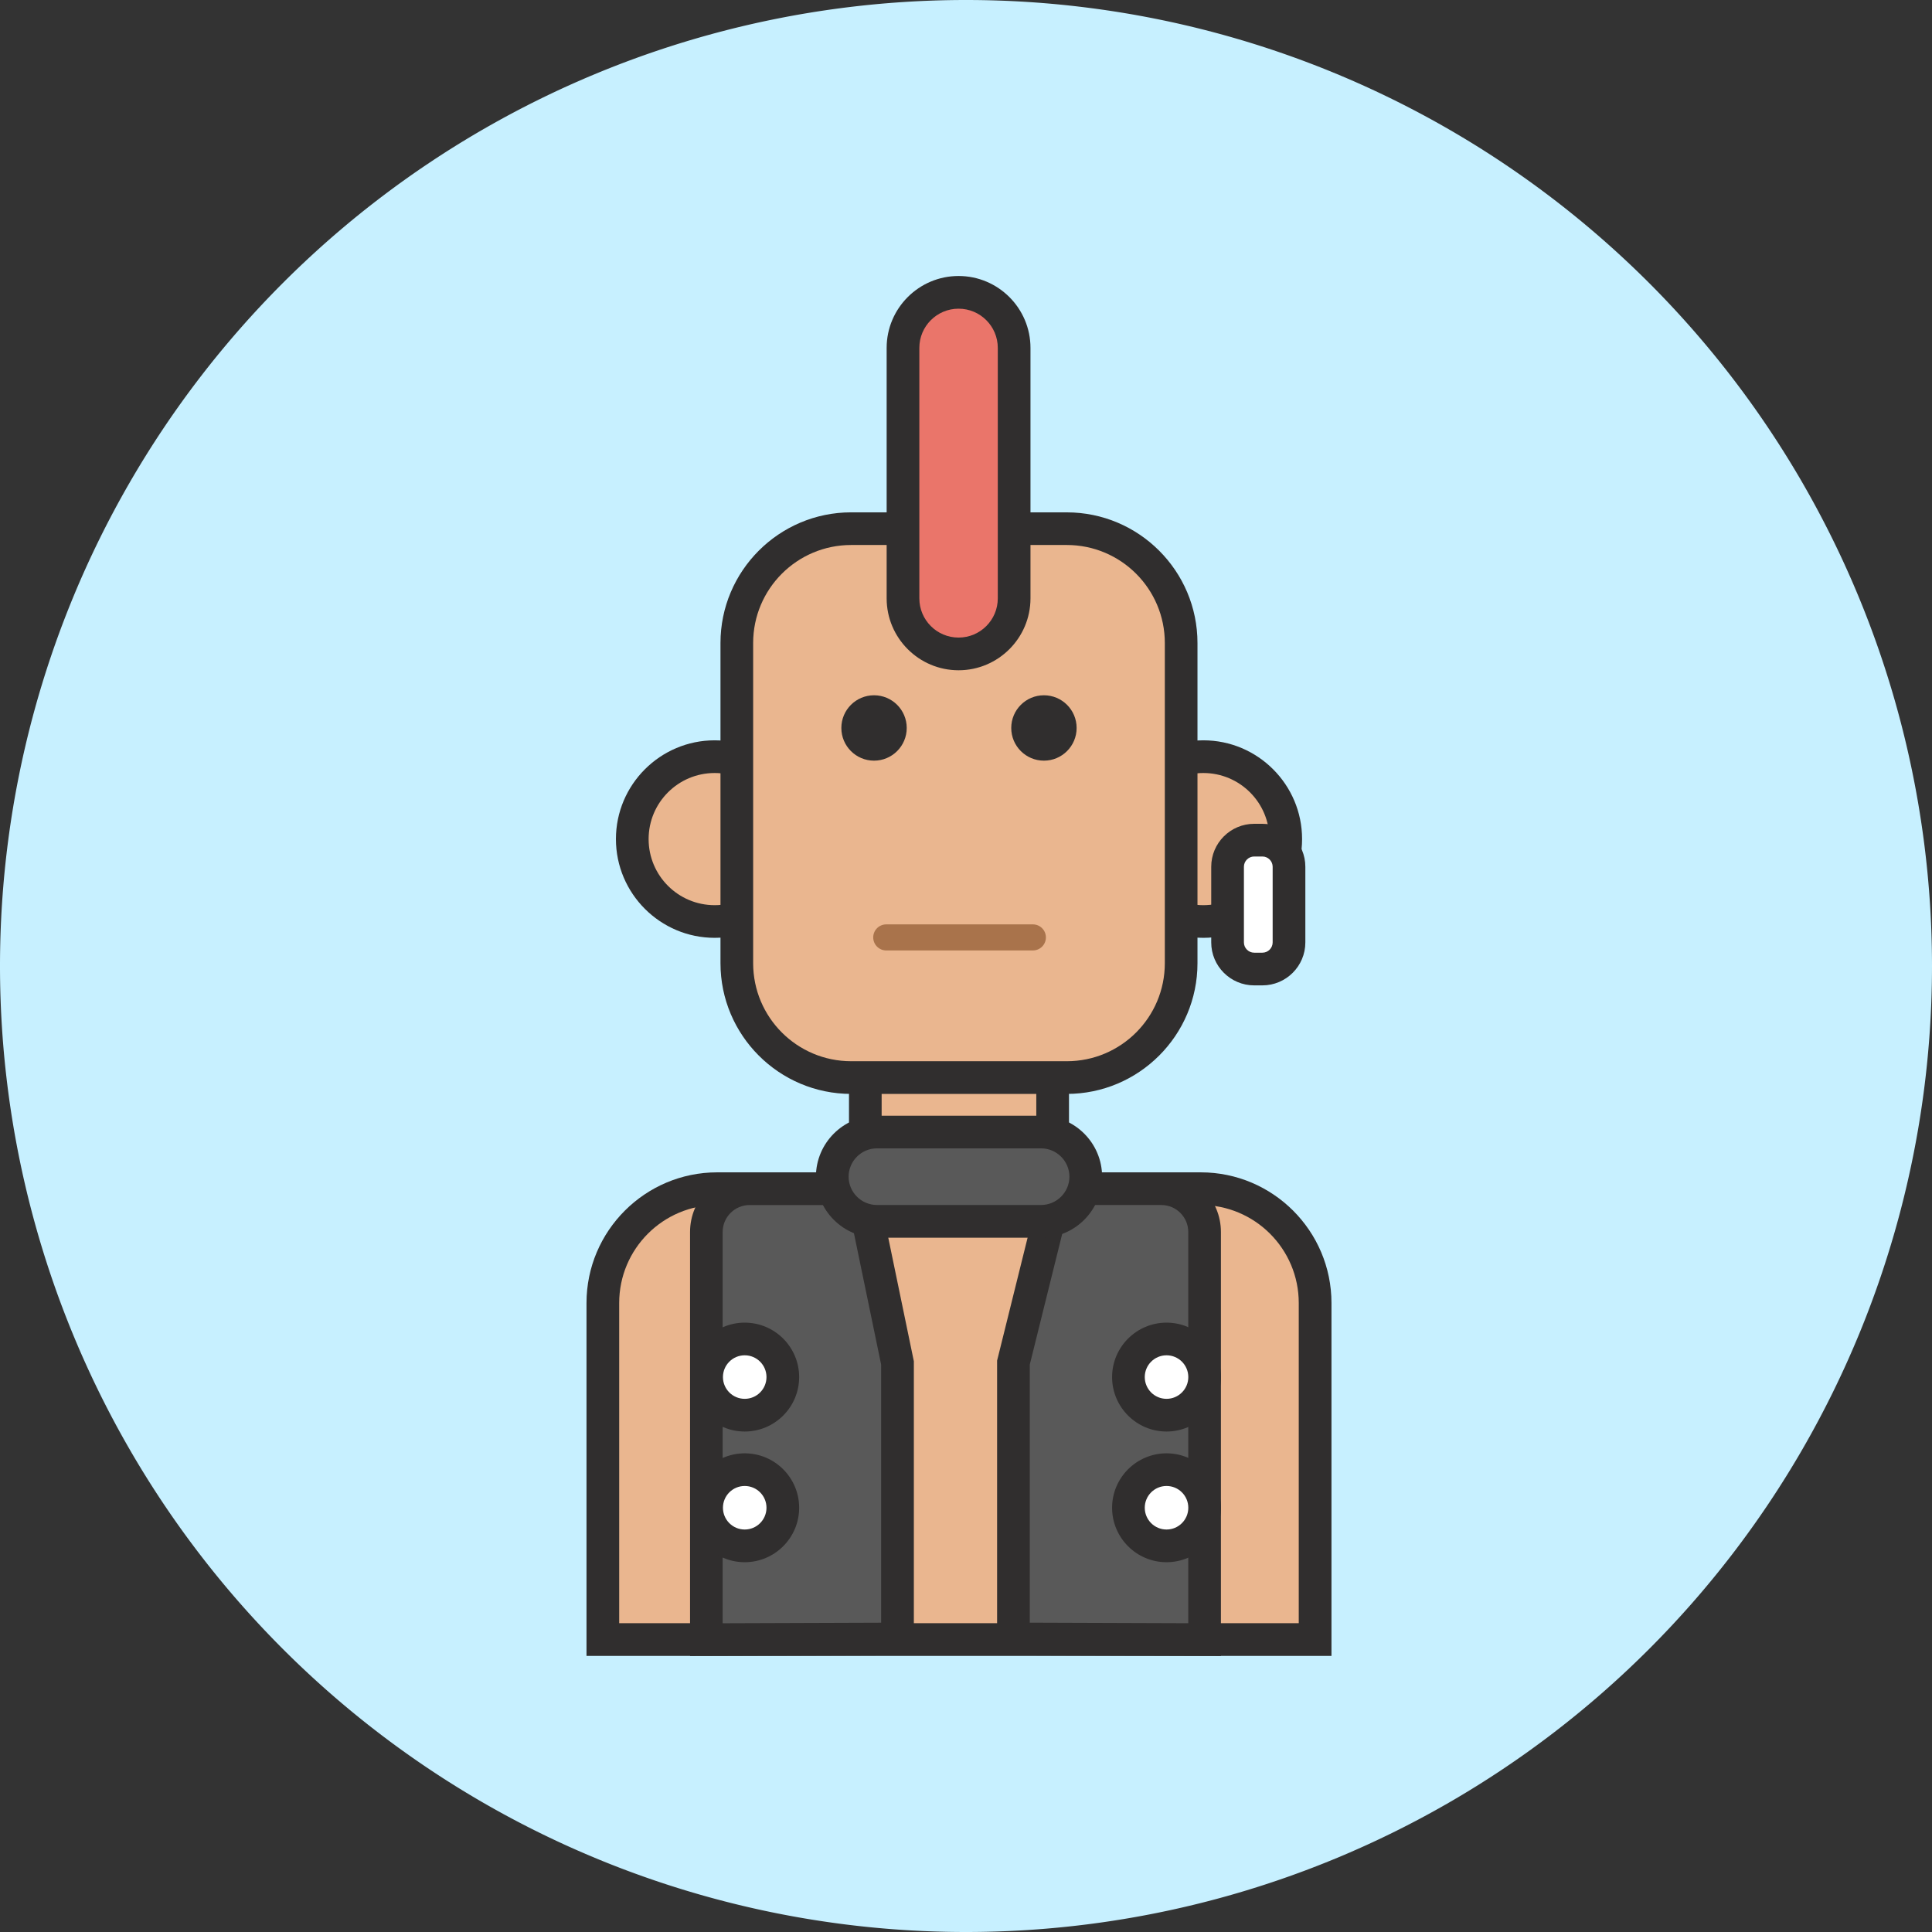 <svg width="112" height="112" fill="none" xmlns="http://www.w3.org/2000/svg">
  <rect width="100%" height="100%" fill="#333333" stroke="none"/>
  <path d="M0 56a56 56 0 0056 56 56 56 0 0056-56A56 56 0 0056 0 56 56 0 000 56z" fill="#C7F0FF"/>
  <path d="M34.948 95.046v-19.508c0-3.655 2.973-6.63 6.63-6.63h8.587v-8.334h10.859v8.334h8.587c3.655 0 6.63 2.973 6.63 6.63v19.51h-41.292v-.002z" fill="#EAB68F"/>
  <path d="M60.075 61.521v8.334h9.533c3.137 0 5.682 2.544 5.682 5.682v18.562H35.895V75.536c0-3.137 2.544-5.682 5.682-5.682h9.533v-8.334h8.966zm1.895-1.893H49.217v8.334h-7.64C37.398 67.962 34 71.36 34 75.538v20.456h43.187V75.538c0-4.178-3.398-7.576-7.576-7.576H61.97v-8.334z" fill="#302E2E"/>
  <path d="M41.431 53.418c2.638 0 4.777-2.139 4.777-4.777 0-2.638-2.139-4.777-4.777-4.777-2.638 0-4.777 2.139-4.777 4.777 0 2.638 2.139 4.777 4.777 4.777z" fill="#EAB68F"/>
  <path d="M41.431 44.812c2.115 0 3.831 1.715 3.831 3.831s-1.715 3.831-3.831 3.831-3.83-1.715-3.83-3.831c0-2.117 1.715-3.831 3.83-3.831zm0-1.895c-3.156 0-5.725 2.569-5.725 5.725 0 3.156 2.569 5.725 5.725 5.725 3.156 0 5.725-2.569 5.725-5.725 0-3.156-2.569-5.725-5.725-5.725z" fill="#302E2E"/>
  <path d="M69.757 53.418c2.638 0 4.777-2.139 4.777-4.777 0-2.638-2.139-4.777-4.777-4.777-2.638 0-4.777 2.139-4.777 4.777 0 2.638 2.139 4.777 4.777 4.777z" fill="#EAB68F"/>
  <path d="M69.758 44.812c2.115 0 3.831 1.715 3.831 3.831s-1.715 3.831-3.831 3.831-3.831-1.715-3.831-3.831c0-2.117 1.715-3.831 3.831-3.831zm0-1.895c-3.156 0-5.725 2.569-5.725 5.725 0 3.156 2.569 5.725 5.725 5.725 3.156 0 5.725-2.569 5.725-5.725 0-3.156-2.569-5.725-5.725-5.725z" fill="#302E2E"/>
  <path d="M49.343 62.469c-3.655 0-6.63-2.973-6.63-6.63V37.278c0-3.655 2.973-6.63 6.63-6.63h12.5c3.655 0 6.63 2.973 6.63 6.63v18.562c0 3.655-2.973 6.63-6.63 6.63H49.343z" fill="#EAB68F"/>
  <path d="M61.844 31.594c3.137 0 5.682 2.544 5.682 5.682v18.562c0 3.137-2.544 5.682-5.682 5.682H49.343c-3.137 0-5.682-2.544-5.682-5.682V37.276c0-3.137 2.544-5.682 5.682-5.682h12.5zm0-1.893H49.343c-4.178 0-7.576 3.398-7.576 7.576v18.562c0 4.178 3.398 7.576 7.576 7.576h12.5c4.178 0 7.576-3.398 7.576-7.576V37.278c0-4.178-3.398-7.576-7.576-7.576z" fill="#302E2E"/>
  <path d="M50.669 44.096c1.046 0 1.895-.848 1.895-1.895s-.848-1.895-1.895-1.895-1.895.848-1.895 1.895.848 1.895 1.895 1.895zM60.518 44.096c1.046 0 1.895-.848 1.895-1.895s-.848-1.895-1.895-1.895c-1.046 0-1.895.848-1.895 1.895s.848 1.895 1.895 1.895z" fill="#302E2E"/>
  <path d="M40.947 71.421c0-1.385 1.126-2.51 2.512-2.51h6.479l2.091 10.1V95.014l-11.082.038V71.421z" fill="#595959"/>
  <path d="M49.165 69.856l1.915 9.25v14.963l-9.187.032V71.421c0-.863.701-1.564 1.564-1.564h5.708zm1.543-1.895h-7.247c-1.908 0-3.458 1.551-3.458 3.458V96l1.9-.006 9.187-.032 1.887-.006V78.912l-.04-.191-1.915-9.25-.314-1.509z" fill="#302E2E"/>
  <path d="M58.752 95.012V78.989l2.501-10.081h6.069c1.385 0 2.51 1.126 2.51 2.51V95.05l-11.08-.038z" fill="#595959"/>
  <path d="M67.321 69.856c.863 0 1.564.701 1.564 1.564v22.679l-9.187-.032V79.104l2.295-9.25h5.328v.002zm0-1.895h-6.809l-.357 1.437-2.295 9.25-.057.225v17.083l1.887.006 9.187.032L70.778 96V71.421c.002-1.908-1.549-3.458-3.457-3.458z" fill="#302E2E"/>
  <path d="M43.172 82.04c-1.218 0-2.208-.992-2.208-2.208s.992-2.208 2.208-2.208c1.216 0 2.208.992 2.208 2.208 0 1.216-.99 2.208-2.208 2.208z" fill="#fff"/>
  <path d="M43.172 78.568c.697 0 1.262.565 1.262 1.262 0 .697-.565 1.262-1.262 1.262-.697 0-1.262-.565-1.262-1.262 0-.697.565-1.262 1.262-1.262zm0-1.893c-1.74 0-3.156 1.417-3.156 3.156 0 1.74 1.417 3.156 3.156 3.156 1.74 0 3.156-1.417 3.156-3.156 0-1.74-1.415-3.156-3.156-3.156z" fill="#302E2E"/>
  <path d="M43.172 89.616c-1.218 0-2.208-.992-2.208-2.208 0-1.216.992-2.208 2.208-2.208 1.216 0 2.208.992 2.208 2.208s-.99 2.208-2.208 2.208z" fill="#fff"/>
  <path d="M43.172 86.144c.697 0 1.262.565 1.262 1.262 0 .697-.565 1.262-1.262 1.262-.697 0-1.262-.565-1.262-1.262 0-.697.565-1.262 1.262-1.262zm0-1.893c-1.74 0-3.156 1.417-3.156 3.156 0 1.74 1.417 3.156 3.156 3.156 1.74 0 3.156-1.417 3.156-3.156 0-1.742-1.415-3.156-3.156-3.156z" fill="#302E2E"/>
  <path d="M67.625 82.04c-1.218 0-2.208-.992-2.208-2.208s.992-2.208 2.208-2.208c1.216 0 2.208.992 2.208 2.208 0 1.216-.992 2.208-2.208 2.208z" fill="#fff"/>
  <path d="M67.625 78.568c.697 0 1.262.565 1.262 1.262 0 .697-.565 1.262-1.262 1.262-.697 0-1.262-.565-1.262-1.262 0-.697.565-1.262 1.262-1.262zm0-1.893c-1.74 0-3.156 1.417-3.156 3.156 0 1.74 1.417 3.156 3.156 3.156s3.156-1.417 3.156-3.156c0-1.74-1.417-3.156-3.156-3.156z" fill="#302E2E"/>
  <path d="M67.625 89.616c-1.218 0-2.208-.992-2.208-2.208 0-1.216.992-2.208 2.208-2.208 1.216 0 2.208.992 2.208 2.208s-.992 2.208-2.208 2.208z" fill="#fff"/>
  <path d="M67.625 86.144c.697 0 1.262.565 1.262 1.262 0 .697-.565 1.262-1.262 1.262-.697 0-1.262-.565-1.262-1.262 0-.697.565-1.262 1.262-1.262zm0-1.893c-1.74 0-3.156 1.417-3.156 3.156 0 1.74 1.417 3.156 3.156 3.156s3.156-1.417 3.156-3.156c-.002-1.742-1.417-3.156-3.156-3.156z" fill="#302E2E"/>
  <path d="M55.569 37.909c-1.777 0-3.222-1.445-3.222-3.222V20.169c0-1.777 1.445-3.222 3.222-3.222 1.777 0 3.222 1.445 3.222 3.222v14.518c0 1.777-1.445 3.222-3.222 3.222z" fill="#EA756A"/>
  <path d="M55.569 17.895c1.256 0 2.274 1.018 2.274 2.274v14.518c0 1.256-1.018 2.274-2.274 2.274-1.256 0-2.274-1.018-2.274-2.274V20.169c0-1.256 1.018-2.274 2.274-2.274zm0-1.895c-2.299 0-4.169 1.87-4.169 4.169v14.518c0 2.299 1.87 4.169 4.169 4.169s4.169-1.87 4.169-4.169V20.169c0-2.299-1.87-4.169-4.169-4.169z" fill="#302E2E"/>
  <path d="M50.835 70.803c-1.428 0-2.588-1.162-2.588-2.59 0-1.428 1.162-2.588 2.588-2.588h9.518c1.428 0 2.588 1.162 2.588 2.588 0 1.426-1.162 2.59-2.588 2.59h-9.518z" fill="#595959"/>
  <path d="M60.354 66.572c.903 0 1.641.739 1.641 1.641 0 .903-.739 1.641-1.641 1.641h-9.518c-.903 0-1.641-.739-1.641-1.641 0-.903.739-1.641 1.641-1.641h9.518zm0-1.893h-9.518c-1.949 0-3.536 1.587-3.536 3.536 0 1.949 1.587 3.536 3.536 3.536h9.518c1.949 0 3.536-1.587 3.536-3.536 0-1.949-1.587-3.536-3.536-3.536z" fill="#302E2E"/>
  <path d="M72.706 56.176c-.85 0-1.543-.691-1.543-1.543v-4.386c0-.85.691-1.543 1.543-1.543h.476c.85 0 1.543.691 1.543 1.543v4.386c0 .85-.691 1.543-1.543 1.543h-.476z" fill="#fff"/>
  <path d="M73.182 49.652c.327 0 .595.268.595.595v4.386c0 .327-.268.595-.595.595h-.476c-.327 0-.595-.268-.595-.595v-4.386c0-.327.268-.595.595-.595h.476zm0-1.895h-.476c-1.373 0-2.49 1.116-2.49 2.49v4.386c0 1.373 1.116 2.49 2.49 2.49h.476c1.373 0 2.49-1.116 2.49-2.49v-4.386c0-1.371-1.116-2.49-2.49-2.49z" fill="#302E2E"/>
  <path d="M50.622 54.343a.755.755 0 01.755-.755h8.5a.755.755 0 01.755.755.755.755 0 01-.755.755h-8.5a.755.755 0 01-.755-.755z" fill="#A9734B"/>
</svg>
